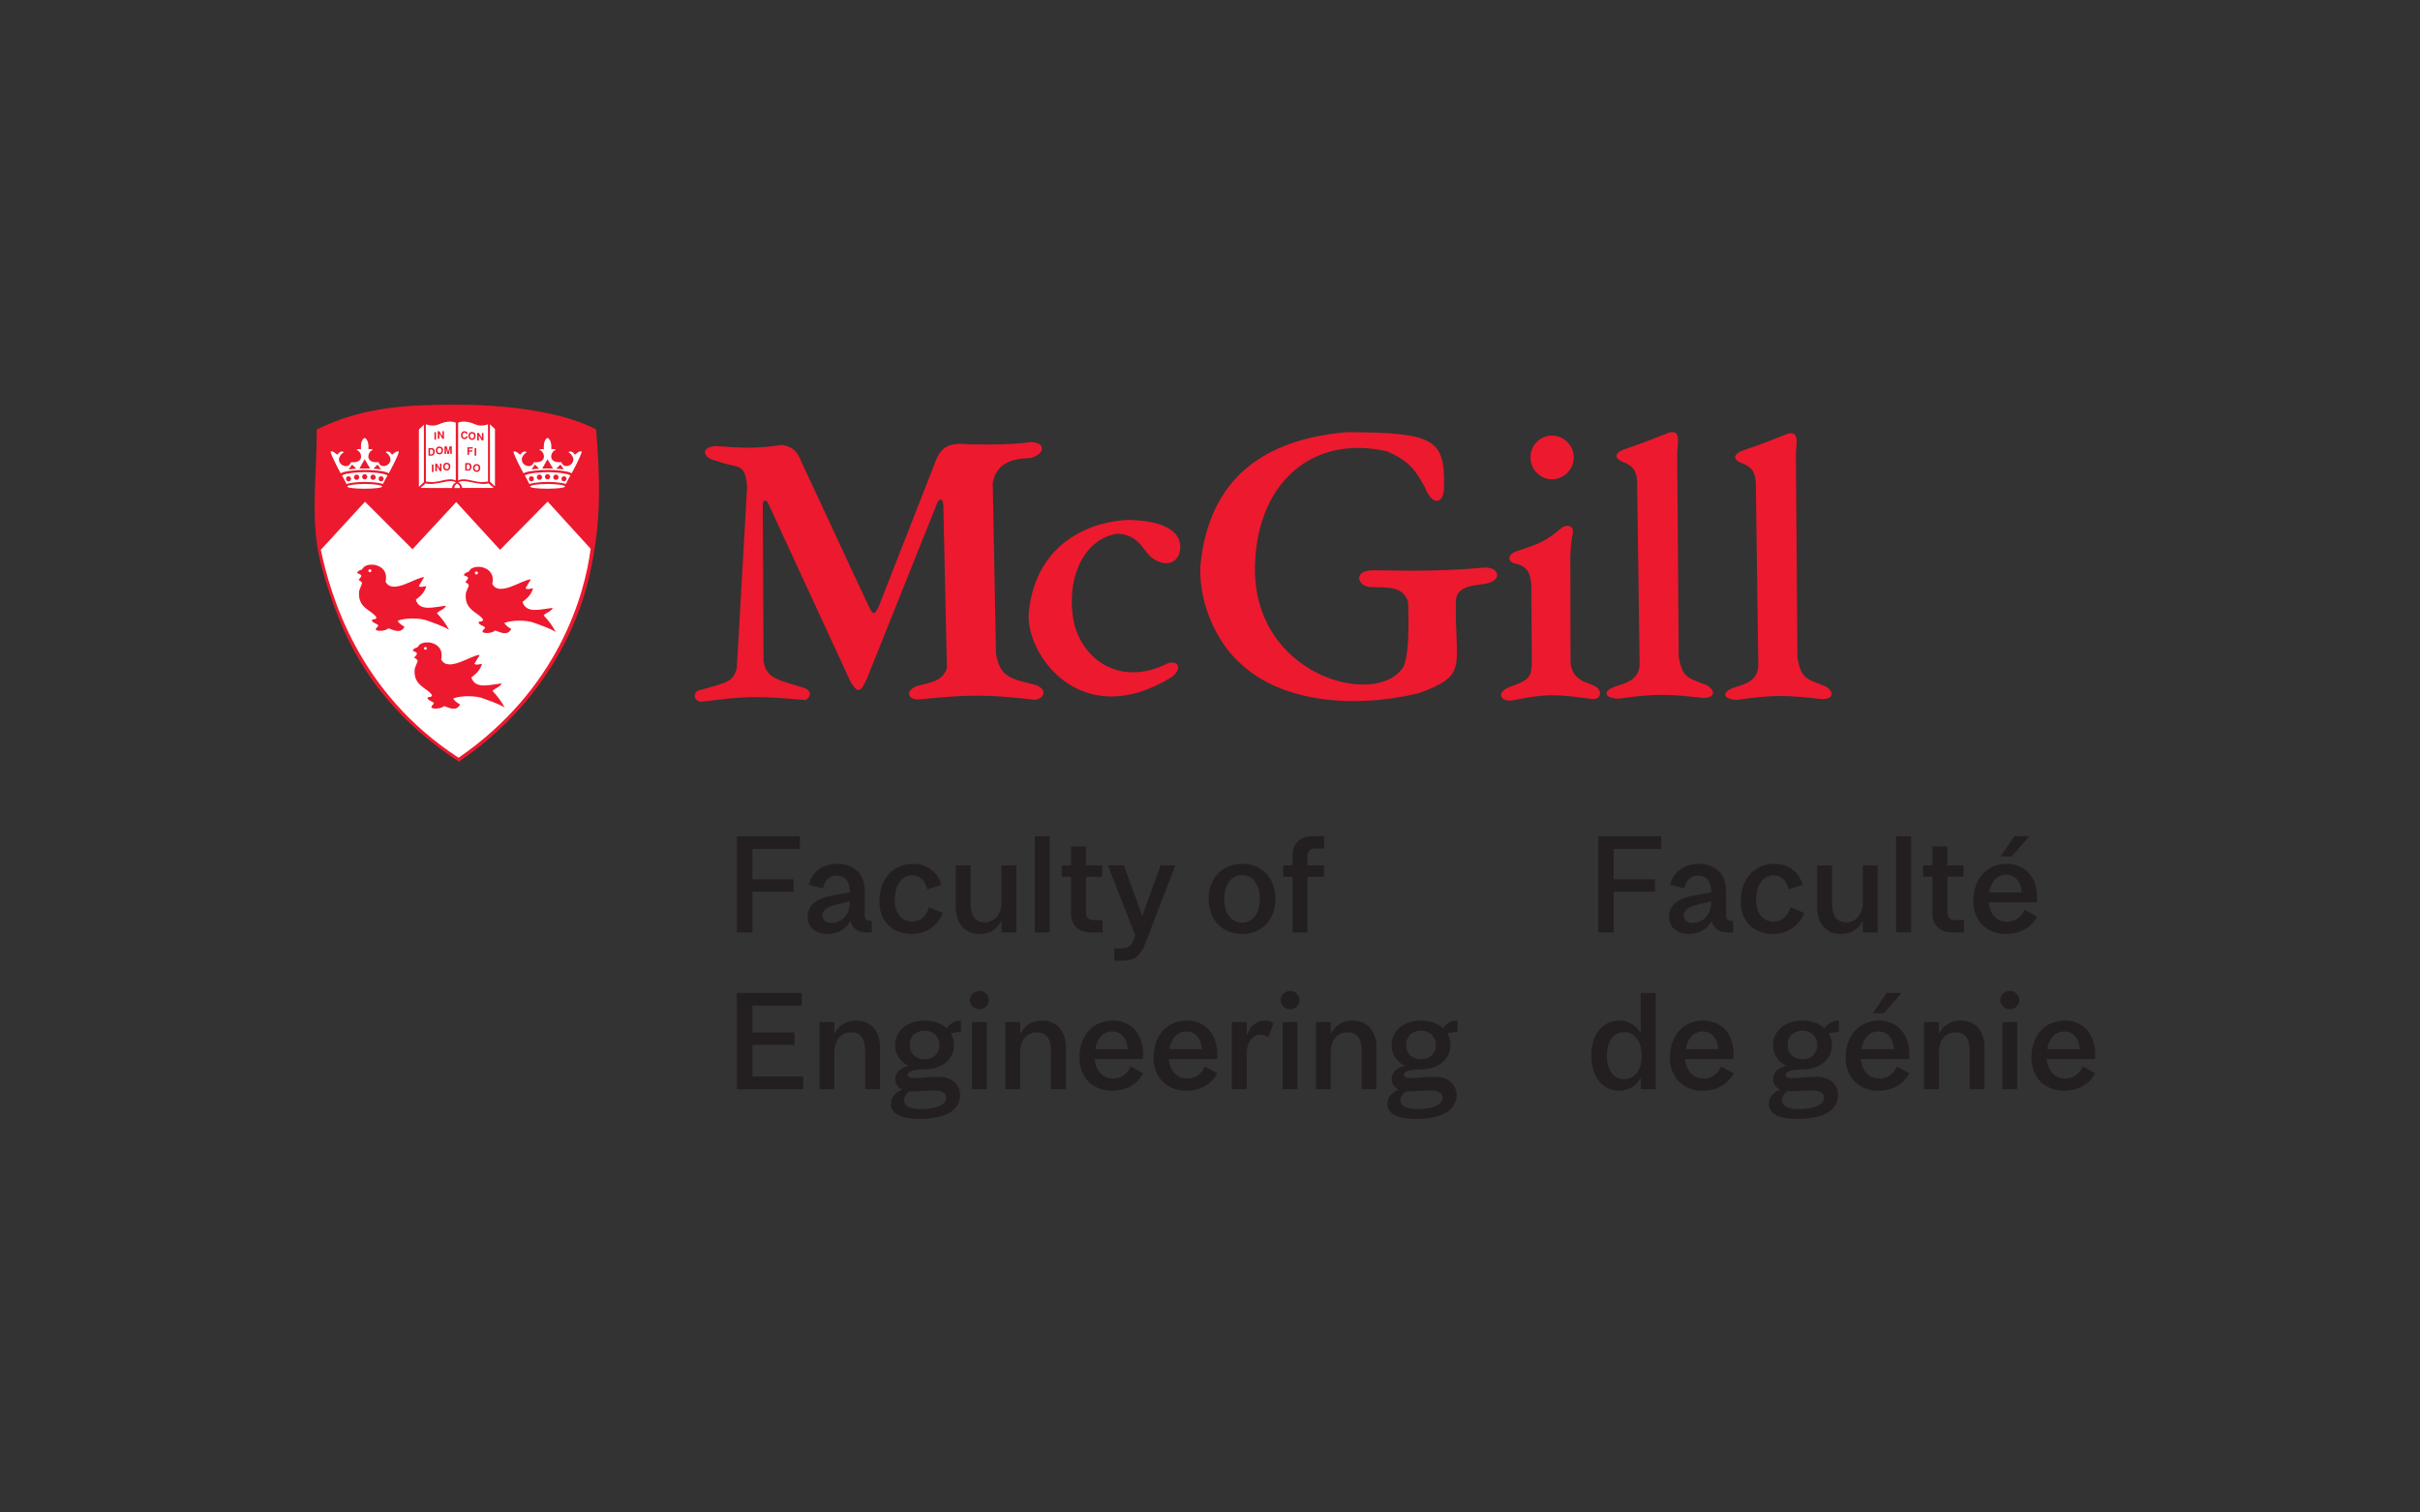 <?xml version="1.0" encoding="UTF-8"?>
<svg xmlns="http://www.w3.org/2000/svg" xmlns:xlink="http://www.w3.org/1999/xlink" width="400px" height="250px"
     viewBox="0 0 400 250" version="1.1">
    <rect x="0" y="0" width="400" height="250" fill="#333333" stroke="none"/>
    <title>Background</title>
    <g id="Page-1" stroke="none" stroke-width="1" fill="none" fill-rule="evenodd">
        <g id="McG_FAC-ENGINEERING_cmyk_red_ver_bi" transform="translate(52, 65)">
            <g id="g10"
               transform="translate(147.5, 60.454) scale(-1, 1) rotate(-180) translate(-147.5, -60.454) translate(0, 0.954)">
                <path d="M71.49,104.468 C71.177,108.725 69.851,107.436 66.603,108.725 C63.985,109.234 63.766,111.126 66.351,111.222 C71.021,110.874 73.355,110.812 77.232,111.411 C78.999,111.126 79.756,110.401 80.418,108.699 C83.67,101.82 88.399,91.503 91.647,84.633 C92.216,83.401 92.53,83.147 93.257,84.725 L102.844,109.234 C103.917,111.313 105.08,111.817 108.428,111.501 C114.197,111.411 115.619,111.567 118.458,111.883 C120.917,111.786 120.76,109.895 118.332,109.234 C114.607,109.201 112.651,107.94 112.086,105.166 L112.623,77.025 C113.219,72.836 115.396,72.708 119.31,71.701 C121.074,70.908 120.698,69.679 119.18,69.271 C111.016,70.217 108.177,70.155 100.068,69.364 C97.733,69.142 97.575,71.166 100.099,71.701 C103.096,72.361 103.852,72.897 104.515,74.474 L103.917,101.598 C103.822,102.671 103.157,102.671 102.751,101.41 L91.299,72.801 C90.228,70.374 89.754,70.374 88.587,72.265 L75.058,101.567 C74.647,102.577 74.141,102.264 74.078,101.631 L74.204,75.767 C74.583,72.771 76.667,72.579 80.892,71.257 C82.089,70.876 82.152,69.866 81.175,69.242 C72.91,69.933 71.588,69.933 63.923,68.954 C62.725,68.954 62.157,70.72 64.019,70.972 C68.085,72.138 69.189,72.201 69.789,74.543 L71.49,104.468 L71.49,104.468 Z M118.048,83.716 C119.275,96.081 129.527,98.983 134.792,99.013 C141.041,98.822 143.024,96.774 143.087,94.691 C143.154,92.608 141.671,91.503 140.063,91.95 C136.624,92.828 137.284,96.461 132.713,96.741 C127.54,95.985 124.416,90.181 125.3,83.243 C126.18,76.303 132.902,71.132 141.103,75.357 C143.087,75.801 143.248,74.155 141.64,73.021 C126.564,63.752 117.416,76.968 118.048,83.716 L118.048,83.716 Z M146.401,91.348 C147.79,106.202 157.313,112.418 170.715,113.523 C184.848,113.426 186.867,112.48 186.674,104.594 C186.774,101.758 184.881,101.093 183.556,104.315 C182.043,107.213 180.778,108.888 177.186,110.369 C165.009,113.113 155.988,105.288 155.451,91.979 C154.607,73.216 175.608,67.728 179.961,74.724 C180.874,76.556 180.874,81.412 180.75,85.419 C179.992,88.067 177.47,87.816 175.013,87.913 C172.357,87.72 171.412,90.721 174.979,90.692 C178.416,90.692 185.04,90.368 193.553,91.157 C196.08,91.063 196.272,88.762 193.18,88.414 C191.855,88.166 189.048,88.194 188.667,85.986 C188.349,74.571 190.999,73.467 182.389,70.339 C171.412,67.755 159.587,68.954 152.899,75.419 C149.905,78.067 146.146,84.159 146.401,91.348 L146.401,91.348 Z M201.123,88.13 C200.971,89.833 200.748,91.157 198.791,91.727 C197.404,91.855 196.742,93.115 198.729,93.87 C202.701,95.163 203.274,95.384 206.329,97.845 C207.276,98.351 208.382,97.941 207.847,96.239 C207.621,94.947 207.651,94.343 207.559,92.957 L207.59,75.544 C207.749,72.708 209.956,72.233 211.377,71.668 C212.793,71.097 212.924,69.429 211.248,69.395 C205.069,70.248 203.711,70.339 197.751,69.142 C195.76,69.11 195.319,70.624 197.782,71.507 C200.243,72.393 201.062,72.801 201.188,74.916 L201.123,88.13 L201.123,88.13 Z M219.011,74.976 C218.848,73.399 218.125,72.361 215.16,71.544 C212.827,70.781 213.109,69.553 215.474,69.459 C221.846,70.374 223.834,70.217 229.542,69.584 C231.785,69.618 231.404,71.068 230.016,71.73 C226.672,73.021 226.137,73.055 225.474,76.365 L225.223,109.799 C225.223,111.724 225.951,113.967 223.9,113.461 C220.078,111.946 219.765,111.817 216.296,110.621 C214.468,109.832 215.16,108.947 216.484,108.505 C218.345,107.749 218.501,106.615 218.597,105.26 L219.011,74.976 Z M238.63,74.787 C238.473,73.216 237.744,72.169 234.774,71.352 C232.441,70.596 232.732,69.364 235.094,69.271 C241.467,70.184 243.454,70.028 249.164,69.395 C251.402,69.429 251.024,70.876 249.636,71.544 C246.295,72.836 245.757,72.869 245.097,76.176 L244.839,109.61 C244.839,111.534 245.565,113.778 243.518,113.272 C239.698,111.758 239.381,111.629 235.91,110.43 C234.083,109.643 234.774,108.761 236.105,108.321 C237.964,107.56 238.123,106.426 238.216,105.068 L238.63,74.787 L238.63,74.787 Z M204.532,112.956 C206.485,112.956 208.127,111.344 208.127,109.359 C208.127,107.369 206.485,105.734 204.532,105.734 C202.574,105.734 200.971,107.369 200.971,109.359 C200.971,111.344 202.574,112.956 204.532,112.956 L204.532,112.956"
                      id="path12" fill="#ED192E"></path>
                <path d="M1.242,90.932 C-0.879,98.496 0.359,105.494 0.359,113.962 C7.933,117.724 15.428,118.066 23.549,118.066 C30.575,118.066 40.536,117.16 46.533,113.975 C47.149,105.993 47.503,98.965 45.454,89.901 C43.405,80.832 37.441,68.31 23.849,59.058 C9.012,68.782 4.161,80.536 1.242,90.932 L1.242,90.932"
                      id="path14" fill="#ED192E"></path>
                <path d="M8.333,102.026 L1.024,94.073 C2.662,86.457 7.212,70.482 23.796,59.708 C40.228,71.02 44.633,86.519 45.627,94.252 L38.521,102.048 L30.651,94.071 L23.406,101.973 L16.181,94.169 L8.333,102.026 L8.333,102.026"
                      id="path16" fill="#FFFFFF"></path>
                <path d="M6.196,108.168 L5.638,107.374 L6.886,107.493 L6.196,108.168 L6.196,108.168 Z M8.273,109.047 L9.175,107.517 L7.414,107.517 L8.273,109.047 Z M5.609,106.233 C5.839,106.233 6.024,106.045 6.024,105.808 C6.024,105.578 5.839,105.391 5.609,105.391 C5.378,105.391 5.194,105.578 5.194,105.808 C5.194,106.045 5.378,106.233 5.609,106.233 Z M6.935,106.508 C7.176,106.508 7.372,106.312 7.372,106.07 C7.372,105.819 7.176,105.635 6.935,105.635 C6.719,105.635 6.507,105.819 6.507,106.07 C6.507,106.312 6.719,106.508 6.935,106.508 Z M8.28,106.581 C8.512,106.581 8.711,106.388 8.711,106.149 C8.711,105.911 8.512,105.714 8.28,105.714 C8.053,105.714 7.852,105.911 7.852,106.149 C7.852,106.388 8.053,106.581 8.28,106.581 Z M8.286,104.176 C6.629,104.169 5.396,104.331 5.396,104.535 C5.396,104.743 6.621,104.951 8.286,104.957 C9.951,104.957 11.174,104.745 11.174,104.544 C11.174,104.336 9.941,104.179 8.286,104.176 L8.286,104.176 Z M10.998,106.233 C10.772,106.233 10.579,106.045 10.579,105.808 C10.579,105.578 10.772,105.391 10.998,105.391 C11.227,105.391 11.413,105.578 11.413,105.808 C11.413,106.045 11.227,106.233 10.998,106.233 Z M9.673,106.508 C9.429,106.508 9.233,106.312 9.233,106.07 C9.233,105.819 9.429,105.635 9.673,105.635 C9.895,105.635 10.098,105.819 10.098,106.07 C10.098,106.312 9.895,106.508 9.673,106.508 Z M10.413,108.168 L10.969,107.374 L9.72,107.493 L10.413,108.168 Z M8.284,105.298 C9.144,105.302 10.497,105.214 11.31,104.961 C11.508,105.38 11.862,106.089 12.057,106.376 C11.358,106.79 9.222,106.916 8.287,106.909 C7.351,106.909 5.212,106.788 4.517,106.372 C4.71,106.088 5.067,105.374 5.256,104.957 C6.074,105.206 7.423,105.296 8.284,105.298 L8.284,105.298 Z M8.284,107.285 C9.468,107.29 11.718,107.11 12.253,106.726 C12.441,107.02 13.807,109.582 13.937,110.314 C13.446,110.498 12.992,109.851 12.794,109.806 C12.448,110.344 12.106,110.344 11.936,110.319 C11.643,110.233 11.8,110.131 11.919,110.095 C13.757,108.542 11.036,107.001 10.564,108.564 C8.225,108.37 8.832,110.252 9.432,110.488 C9.832,110.604 9.508,110.666 9.384,110.709 C9.235,110.739 8.945,110.762 8.905,110.638 C8.945,111.558 8.832,112.278 8.278,112.586 C7.724,112.274 7.623,111.554 7.664,110.631 C7.623,110.753 7.335,110.737 7.185,110.705 C7.064,110.662 6.742,110.599 7.136,110.478 C7.741,110.243 8.347,108.362 6.007,108.555 C5.534,106.998 2.815,108.537 4.649,110.09 C4.769,110.127 4.93,110.228 4.636,110.314 C4.464,110.339 4.128,110.339 3.776,109.799 C3.577,109.848 3.122,110.493 2.631,110.31 C2.768,109.572 4.133,107.02 4.313,106.721 C4.85,107.107 7.1,107.285 8.284,107.285 L8.284,107.285"
                      id="path18" fill="#FFFFFF"></path>
                <path d="M36.42,108.168 L35.862,107.374 L37.111,107.493 L36.42,108.168 Z M38.498,109.047 L39.4,107.517 L37.636,107.517 L38.498,109.047 L38.498,109.047 Z M35.83,106.233 C36.064,106.233 36.25,106.045 36.25,105.808 C36.25,105.578 36.064,105.391 35.83,105.391 C35.603,105.391 35.418,105.578 35.418,105.808 C35.418,106.045 35.603,106.233 35.83,106.233 Z M37.157,106.508 C37.401,106.508 37.598,106.312 37.598,106.07 C37.598,105.819 37.401,105.635 37.157,105.635 C36.942,105.635 36.733,105.819 36.733,106.07 C36.733,106.312 36.942,106.508 37.157,106.508 Z M38.506,106.581 C38.739,106.581 38.934,106.388 38.934,106.149 C38.934,105.911 38.739,105.714 38.506,105.714 C38.278,105.714 38.073,105.911 38.073,106.149 C38.073,106.388 38.278,106.581 38.506,106.581 Z M38.51,104.176 C36.856,104.169 35.622,104.331 35.622,104.535 C35.622,104.743 36.846,104.951 38.51,104.957 C40.175,104.957 41.397,104.745 41.397,104.544 C41.397,104.336 40.166,104.179 38.51,104.176 L38.51,104.176 Z M41.224,106.233 C40.997,106.233 40.805,106.045 40.805,105.808 C40.805,105.578 40.997,105.391 41.224,105.391 C41.45,105.391 41.637,105.578 41.637,105.808 C41.637,106.045 41.45,106.233 41.224,106.233 Z M39.899,106.508 C39.653,106.508 39.453,106.312 39.453,106.07 C39.453,105.819 39.653,105.635 39.899,105.635 C40.12,105.635 40.322,105.819 40.322,106.07 C40.322,106.312 40.12,106.508 39.899,106.508 Z M40.638,108.168 L41.193,107.374 L39.944,107.493 L40.638,108.168 Z M38.507,105.298 C39.371,105.302 40.723,105.214 41.535,104.961 C41.731,105.38 42.084,106.089 42.279,106.376 C41.584,106.79 39.444,106.916 38.51,106.909 C37.573,106.909 35.437,106.788 34.744,106.372 C34.933,106.088 35.29,105.374 35.486,104.957 C36.298,105.206 37.648,105.296 38.507,105.298 Z M38.508,107.285 C39.692,107.29 41.943,107.11 42.481,106.726 C42.666,107.02 44.03,109.582 44.161,110.314 C43.669,110.498 43.221,109.851 43.018,109.806 C42.673,110.344 42.329,110.344 42.162,110.319 C41.868,110.233 42.023,110.131 42.143,110.095 C43.98,108.542 41.261,107.001 40.789,108.564 C38.446,108.37 39.056,110.252 39.66,110.488 C40.057,110.604 39.732,110.666 39.609,110.709 C39.459,110.739 39.169,110.762 39.133,110.638 C39.169,111.558 39.056,112.278 38.503,112.586 C37.949,112.274 37.847,111.554 37.887,110.631 C37.847,110.753 37.561,110.737 37.413,110.705 C37.291,110.662 36.966,110.599 37.359,110.478 C37.967,110.243 38.568,108.362 36.231,108.555 C35.755,106.998 33.041,108.537 34.874,110.09 C34.996,110.127 35.153,110.228 34.86,110.314 C34.685,110.339 34.354,110.339 33.999,109.799 C33.801,109.848 33.35,110.493 32.855,110.31 C32.991,109.572 34.358,107.02 34.54,106.721 C35.074,107.107 37.327,107.285 38.508,107.285 L38.508,107.285"
                      id="path20" fill="#FFFFFF"></path>
                <path d="M9.139,90.865 C9.277,90.865 9.386,90.759 9.386,90.618 C9.386,90.487 9.277,90.373 9.139,90.373 C9.004,90.373 8.894,90.487 8.894,90.618 C8.894,90.759 9.004,90.865 9.139,90.865 Z M7.372,87.318 C7.48,87.562 7.741,88.308 7.855,88.55 C7.741,88.811 7.48,89.052 7.259,89.052 C7.372,89.296 7.793,89.613 7.712,89.828 C7.63,90.045 7.437,90.026 7.004,90.253 C7.158,90.561 7.473,90.726 7.706,90.766 C7.935,90.809 7.94,91.149 8.344,91.37 C8.747,91.587 9.115,91.642 9.705,91.61 C10.295,91.579 12.229,91.046 11.728,88.811 C12.845,86.574 16.723,89.558 18.102,89.558 C17.842,89.052 17.469,88.55 17.224,88.064 C17.6,87.801 18.102,88.064 18.472,88.064 C18.102,86.838 17.357,86.335 16.723,85.829 C17.357,83.836 19.654,84.604 21.716,84.841 C21.462,84.16 20.598,84.097 20.224,83.596 C20.927,82.856 21.716,81.858 22.219,80.857 C21.292,81.469 19.35,82.103 18.713,82.343 C17.469,82.854 14.972,82.854 13.721,82.343 C13.983,81.858 14.468,81.599 14.857,81.359 C14.227,80.108 12.978,80.857 12.229,81.1 C11.598,80.612 10.432,80.576 10.108,80.857 C10.108,80.857 10.108,81.164 10.481,81.437 C10.735,81.791 9.735,81.858 9.474,82.343 C9.481,82.803 9.958,82.351 10.239,82.854 C9.605,84.097 6.997,84.338 7.372,87.318 L7.372,87.318"
                      id="path22" fill="#ED192E"></path>
                <path d="M26.745,90.508 C26.885,90.508 26.995,90.392 26.995,90.257 C26.995,90.112 26.885,90.002 26.745,90.002 C26.606,90.002 26.493,90.112 26.493,90.257 C26.493,90.392 26.606,90.508 26.745,90.508 Z M25.008,86.96 C25.124,87.202 25.382,87.947 25.495,88.189 C25.382,88.449 25.124,88.69 24.9,88.69 C25.008,88.935 25.432,89.252 25.351,89.466 C25.271,89.688 25.076,89.666 24.643,89.892 C24.798,90.199 25.115,90.363 25.343,90.407 C25.575,90.452 25.579,90.789 25.985,91.008 C26.387,91.223 26.756,91.281 27.343,91.252 C27.934,91.216 29.872,90.681 29.37,88.449 C30.487,86.215 34.362,89.19 35.739,89.19 C35.479,88.69 35.109,88.189 34.864,87.705 C35.237,87.442 35.739,87.705 36.112,87.705 C35.739,86.476 34.998,85.975 34.362,85.47 C34.998,83.475 37.293,84.242 39.355,84.479 C39.1,83.798 38.238,83.735 37.867,83.229 C38.566,82.497 39.355,81.502 39.858,80.496 C38.931,81.11 36.987,81.744 36.355,81.984 C35.109,82.488 32.612,82.488 31.362,81.984 C31.622,81.502 32.107,81.239 32.501,80.994 C31.865,79.746 30.615,80.496 29.872,80.734 C29.239,80.254 28.071,80.217 27.746,80.496 C27.746,80.496 27.746,80.808 28.119,81.081 C28.376,81.43 27.374,81.502 27.115,81.984 C27.119,82.444 27.598,81.993 27.875,82.488 C27.245,83.735 24.638,83.977 25.008,86.96 L25.008,86.96"
                      id="path24" fill="#ED192E"></path>
                <path d="M18.318,78.02 C18.444,78.02 18.546,77.913 18.546,77.788 C18.546,77.661 18.444,77.556 18.318,77.556 C18.187,77.556 18.083,77.661 18.083,77.788 C18.083,77.913 18.187,78.02 18.318,78.02 Z M16.558,74.469 C16.671,74.709 16.933,75.458 17.044,75.702 C16.933,75.961 16.671,76.201 16.447,76.201 C16.558,76.444 16.984,76.76 16.903,76.979 C16.818,77.2 16.631,77.179 16.193,77.402 C16.349,77.716 16.665,77.876 16.896,77.919 C17.127,77.963 17.133,78.304 17.534,78.524 C17.937,78.738 18.309,78.796 18.896,78.763 C19.484,78.732 21.423,78.197 20.921,75.961 C22.037,73.728 25.911,76.707 27.29,76.707 C27.032,76.201 26.658,75.702 26.415,75.215 C26.791,74.956 27.29,75.215 27.667,75.215 C27.29,73.987 26.548,73.487 25.911,72.983 C26.548,70.987 28.843,71.758 30.907,71.993 C30.651,71.309 29.786,71.247 29.416,70.745 C30.116,70.007 30.907,69.013 31.409,68.005 C30.485,68.622 28.54,69.255 27.907,69.499 C26.658,70.002 24.162,70.002 22.911,69.499 C23.175,69.013 23.656,68.753 24.049,68.507 C23.417,67.264 22.168,68.005 21.423,68.245 C20.788,67.762 19.623,67.73 19.3,68.005 C19.3,68.005 19.3,68.318 19.67,68.591 C19.926,68.946 18.927,69.013 18.667,69.499 C18.672,69.956 19.152,69.504 19.429,70.002 C18.796,71.247 16.186,71.491 16.558,74.469 L16.558,74.469"
                      id="path26" fill="#ED192E"></path>
                <path d="M18.387,114.82 C18.387,114.82 19.489,114.367 20.487,114.802 C21.574,115.271 22.555,115.432 23.337,115.086 L23.337,105.535 C22.662,105.857 21.915,105.734 20.863,105.477 C19.806,105.221 19.184,105.236 18.4,105.365 L18.387,114.82 Z M18.067,114.742 L17.24,113.962 L17.24,104.488 L18.067,105.269 L18.067,114.742 L18.067,114.742 Z M17.49,104.301 L18.357,105.061 C19.002,104.801 20.399,105.093 21.064,105.216 C22.175,105.429 22.632,105.563 23.362,105.236 C22.966,105.003 22.715,104.686 22.736,104.29 L17.49,104.301 L17.49,104.301 Z M29.617,104.308 L28.747,105.066 C28.1,104.805 26.705,105.095 26.039,105.221 C24.929,105.434 24.471,105.569 23.742,105.243 C24.139,105.014 24.388,104.69 24.369,104.301 L29.617,104.308 Z M28.983,114.819 L29.811,114.038 L29.811,104.564 L28.983,105.341 L28.983,114.819 Z M28.66,114.82 C28.66,114.82 27.573,114.367 26.577,114.802 C25.489,115.271 24.506,115.432 23.723,115.086 L23.723,105.535 C24.399,105.857 25.147,105.734 26.2,105.477 C27.255,105.221 27.875,105.236 28.66,105.365 L28.66,114.82 Z M23.536,105.033 C23.183,104.714 23.045,104.594 23.129,104.28 L24.016,104.28 C24.059,104.628 23.926,104.762 23.536,105.033 L23.536,105.033"
                      id="path28" fill="#FFFFFF"></path>
                <path d="M21.493,107.869 C21.493,107.637 21.574,107.411 21.848,107.411 C22.068,107.411 22.182,107.584 22.182,107.811 C22.182,107.949 22.157,108.227 21.848,108.227 C21.713,108.227 21.525,108.18 21.493,107.869 L21.493,107.869 Z M21.24,107.775 C21.214,108.125 21.434,108.486 21.848,108.471 C22.171,108.471 22.467,108.248 22.436,107.802 C22.424,107.515 22.278,107.185 21.833,107.175 C21.386,107.185 21.25,107.546 21.24,107.775 L21.24,107.775 Z M19.944,107.08 L19.944,108.328 L20.203,108.328 L20.715,107.483 L20.715,108.328 L20.974,108.328 L20.974,107.08 L20.715,107.08 L20.214,107.926 L20.214,107.08 L19.944,107.08 L19.944,107.08 Z M19.386,106.928 L19.386,108.173 L19.654,108.173 L19.654,106.928 L19.386,106.928 Z M21.469,109.928 L21.469,111.178 L21.848,111.178 L22.078,110.233 L22.308,111.178 L22.677,111.178 L22.677,109.928 L22.424,109.928 L22.424,110.925 L22.209,109.928 L21.94,109.928 L21.724,110.925 L21.724,109.928 L21.469,109.928 Z M20.283,110.546 C20.283,110.314 20.363,110.089 20.637,110.089 C20.855,110.089 20.974,110.26 20.974,110.488 C20.974,110.629 20.948,110.907 20.637,110.907 C20.5,110.907 20.313,110.855 20.283,110.546 Z M20.029,110.45 C20.004,110.802 20.22,111.166 20.637,111.147 C20.96,111.147 21.257,110.925 21.228,110.475 C21.214,110.194 21.064,109.861 20.624,109.851 C20.175,109.861 20.042,110.224 20.029,110.45 L20.029,110.45 Z M19.076,109.851 L19.33,109.851 C19.672,109.851 19.698,110.662 19.318,110.662 L19.076,110.662 L19.076,109.851 L19.076,109.851 Z M19.431,109.634 L18.822,109.634 L18.822,110.889 L19.414,110.889 C20.078,110.808 19.94,109.7 19.431,109.634 Z M20.358,112.427 L20.358,113.677 L20.613,113.677 L21.126,112.833 L21.126,113.677 L21.381,113.677 L21.381,112.427 L21.126,112.427 L20.624,113.272 L20.624,112.427 L20.358,112.427 Z M19.806,112.278 L19.806,113.524 L20.073,113.524 L20.073,112.278 L19.806,112.278 Z M26.438,107.644 C26.438,107.416 26.519,107.185 26.791,107.185 C27.005,107.185 27.125,107.36 27.125,107.589 C27.125,107.725 27.104,108.005 26.791,108.005 C26.653,108.005 26.469,107.951 26.438,107.644 L26.438,107.644 Z M26.184,107.551 C26.157,107.902 26.376,108.267 26.791,108.248 C27.115,108.248 27.413,108.025 27.381,107.574 C27.369,107.29 27.219,106.962 26.778,106.948 C26.334,106.962 26.193,107.323 26.184,107.551 L26.184,107.551 Z M25.155,107.376 L25.409,107.376 C25.75,107.376 25.772,108.191 25.395,108.191 L25.155,108.191 L25.155,107.376 Z M25.508,107.17 L24.895,107.17 L24.895,108.414 L25.489,108.414 C26.149,108.332 26.014,107.231 25.508,107.17 Z M26.451,109.634 L26.451,110.889 L26.715,110.889 L26.715,109.634 L26.451,109.634 Z M25.268,109.775 L25.268,111.025 L26.149,111.025 L26.149,110.802 L25.531,110.802 L25.531,110.516 L26.081,110.516 L26.081,110.3 L25.531,110.3 L25.531,109.775 L25.268,109.775 L25.268,109.775 Z M26.884,112.143 L26.884,113.388 L27.138,113.388 L27.656,112.544 L27.656,113.388 L27.912,113.388 L27.912,112.143 L27.656,112.143 L27.148,112.985 L27.148,112.143 L26.884,112.143 Z M25.672,112.944 C25.672,112.711 25.755,112.482 26.029,112.482 C26.247,112.482 26.363,112.657 26.363,112.886 C26.363,113.023 26.338,113.303 26.029,113.303 C25.892,113.303 25.706,113.253 25.672,112.944 Z M25.418,112.848 C25.395,113.197 25.609,113.565 26.029,113.547 C26.351,113.547 26.647,113.322 26.619,112.871 C26.606,112.586 26.455,112.259 26.014,112.248 C25.566,112.259 25.432,112.621 25.418,112.848 Z M24.196,113.06 C24.206,113.449 24.425,113.677 24.779,113.677 C25.09,113.677 25.288,113.5 25.299,113.221 L25.046,113.221 C25.046,113.315 24.977,113.449 24.79,113.449 C24.599,113.449 24.448,113.272 24.448,113.003 C24.448,112.815 24.562,112.602 24.762,112.602 C24.895,112.602 25.032,112.649 25.046,112.846 L25.299,112.846 C25.332,112.626 25.09,112.365 24.779,112.365 C24.448,112.365 24.183,112.602 24.196,113.06 L24.196,113.06"
                      id="path30" fill="#ED192E"></path>
                <polyline id="path32" fill="#231F20" fill-rule="nonzero"
                          points="69.798 46.73 80.209 46.73 80.209 44.632 72.363 44.632 72.363 39.607 79.17 39.607 79.17 37.549 72.363 37.549 72.363 30.827 69.798 30.827 69.798 46.73"></polyline>
                <path d="M85.379,32.397 C86.969,32.397 88.475,33.563 88.475,35.959 L86.248,35.43 C84.489,35.004 83.958,34.454 83.958,33.626 C83.958,32.906 84.468,32.397 85.379,32.397 Z M85.591,36.934 L88.475,37.465 C88.432,39.394 87.648,40.221 86.291,40.221 C85.146,40.221 84.277,39.501 84.043,38.1 L81.689,38.715 C82.262,41.027 84.17,42.171 86.46,42.171 C89.09,42.171 90.934,40.517 90.934,37.74 L90.934,33.669 C90.934,33.033 91.231,32.757 91.783,32.757 L92.101,32.757 L92.101,30.827 L91.231,30.827 C89.747,30.827 88.835,31.549 88.56,32.736 C87.86,31.421 86.46,30.573 84.807,30.573 C82.707,30.573 81.499,31.761 81.499,33.415 C81.499,35.089 82.623,36.405 85.591,36.934"
                      id="path34" fill="#231F20" fill-rule="nonzero"></path>
                <path d="M98.861,42.171 C101.15,42.171 102.974,40.921 103.589,38.694 L101.257,37.953 C100.939,39.373 100.069,40.263 98.797,40.263 C97.037,40.263 95.892,38.631 95.892,36.214 C95.892,34.008 97.016,32.608 98.775,32.608 C100.09,32.608 101.066,33.457 101.575,34.983 L103.865,34.051 C102.868,31.782 101.024,30.573 98.691,30.573 C95.701,30.573 93.347,32.481 93.347,36.001 C93.347,39.924 95.892,42.171 98.861,42.171"
                      id="path36" fill="#231F20" fill-rule="nonzero"></path>
                <path d="M105.982,41.918 L108.441,41.918 L108.441,35.471 C108.441,33.5 109.311,32.503 110.753,32.503 C112.364,32.503 113.53,33.776 113.53,35.768 L113.53,41.918 L115.99,41.918 L115.99,30.827 L113.53,30.827 L113.53,32.799 C112.873,31.4 111.621,30.573 109.905,30.573 C107.487,30.573 105.982,32.29 105.982,35.026 L105.982,41.918"
                      id="path38" fill="#231F20" fill-rule="nonzero"></path>
                <polyline id="path40" fill="#231F20" fill-rule="nonzero"
                          points="119.04 46.73 121.499 46.73 121.499 30.827 119.04 30.827 119.04 46.73"></polyline>
                <path d="M125.039,40.03 L123.49,40.03 L123.49,41.918 L125.039,41.918 L125.039,45.035 L127.499,45.035 L127.499,41.918 L130.17,41.918 L130.17,40.03 L127.499,40.03 L127.499,34.199 C127.499,33.287 127.922,32.863 128.813,32.863 L130.255,32.863 L130.255,30.827 L128.347,30.827 C126.226,30.827 125.039,32.078 125.039,33.923 L125.039,40.03"
                      id="path42" fill="#231F20" fill-rule="nonzero"></path>
                <path d="M132.181,28.198 L133.368,28.198 C134.387,28.198 134.959,28.516 135.362,29.598 L135.638,30.361 L131.121,41.918 L133.772,41.918 L136.803,33.563 L139.836,41.918 L142.275,41.918 L137.27,28.919 C136.528,26.991 135.51,26.163 133.623,26.163 L132.181,26.163 L132.181,28.198"
                      id="path44" fill="#231F20" fill-rule="nonzero"></path>
                <path d="M153.318,32.46 C155.099,32.46 156.243,34.008 156.243,36.361 C156.243,38.737 155.099,40.306 153.318,40.306 C151.493,40.306 150.349,38.737 150.349,36.361 C150.349,34.008 151.493,32.46 153.318,32.46 Z M153.318,42.171 C156.285,42.171 158.809,40.115 158.809,36.361 C158.809,32.63 156.285,30.573 153.318,30.573 C150.306,30.573 147.784,32.63 147.784,36.361 C147.784,40.115 150.306,42.171 153.318,42.171"
                      id="path46" fill="#231F20" fill-rule="nonzero"></path>
                <path d="M161.646,40.03 L160.098,40.03 L160.098,41.918 L161.646,41.918 L161.646,43.635 C161.646,45.48 162.834,46.73 164.954,46.73 L166.863,46.73 L166.863,44.694 L165.42,44.694 C164.53,44.694 164.106,44.271 164.106,43.381 L164.106,41.918 L166.84,41.918 L166.84,40.03 L164.106,40.03 L164.106,30.827 L161.646,30.827 L161.646,40.03"
                      id="path48" fill="#231F20" fill-rule="nonzero"></path>
                <polyline id="path50" fill="#231F20" fill-rule="nonzero"
                          points="69.798 20.822 80.527 20.822 80.527 18.724 72.363 18.724 72.363 14.292 79.318 14.292 79.318 12.256 72.363 12.256 72.363 7.019 80.76 7.019 80.76 4.919 69.798 4.919 69.798 20.822"></polyline>
                <path d="M83.449,16.01 L85.909,16.01 L85.909,14.036 C86.587,15.415 87.817,16.263 89.534,16.263 C91.952,16.263 93.457,14.546 93.457,11.81 L93.457,4.919 L90.998,4.919 L90.998,11.366 C90.998,13.337 90.128,14.334 88.686,14.334 C87.075,14.334 85.909,13.061 85.909,11.069 L85.909,4.919 L83.449,4.919 L83.449,16.01"
                      id="path52" fill="#231F20" fill-rule="nonzero"></path>
                <path d="M100.832,9.86 C102.295,9.86 103.271,10.835 103.271,12.213 C103.271,13.613 102.295,14.589 100.832,14.589 C99.348,14.589 98.351,13.613 98.351,12.213 C98.351,10.835 99.348,9.86 100.832,9.86 L100.832,9.86 Z M100.196,1.632 C103.271,1.632 104.394,2.608 104.394,3.498 C104.394,4.24 103.779,4.707 102.422,4.707 C100.789,4.707 99.793,4.559 98.69,4.559 C98.584,4.559 98.457,4.559 98.351,4.581 C97.715,4.135 97.418,3.541 97.418,3.074 C97.418,2.375 97.991,1.632 100.196,1.632 Z M97.142,4.855 C96.379,5.195 95.976,5.832 95.976,6.616 C95.976,7.633 96.718,8.397 98.139,8.779 C96.825,9.457 95.955,10.644 95.955,12.213 C95.955,14.715 98.16,16.263 100.832,16.263 C102.274,16.263 103.61,15.797 104.5,14.97 C104.988,15.797 105.794,16.263 106.853,16.263 L106.853,14.377 C106.303,14.377 105.751,14.313 105.178,14.122 C105.496,13.57 105.687,12.935 105.687,12.213 C105.687,9.712 103.482,8.185 100.832,8.185 C98.499,8.185 98.032,7.677 98.032,7.295 C98.032,6.934 98.393,6.743 99.263,6.743 C100.217,6.743 101.489,6.976 103.143,6.976 C105.137,6.976 106.705,5.874 106.705,3.923 C106.705,1.166 103.694,0 100.068,0 C96.231,0 95.255,1.251 95.255,2.523 C95.255,3.498 95.912,4.346 97.142,4.855"
                      id="path54" fill="#231F20" fill-rule="nonzero"></path>
                <path d="M108.652,16.01 L111.112,16.01 L111.112,4.919 L108.652,4.919 L108.652,16.01 Z M109.903,21.162 C110.73,21.162 111.451,20.462 111.451,19.635 C111.451,18.808 110.73,18.129 109.903,18.129 C109.034,18.129 108.313,18.808 108.313,19.635 C108.313,20.462 109.034,21.162 109.903,21.162"
                      id="path56" fill="#231F20" fill-rule="nonzero"></path>
                <path d="M114.164,16.01 L116.624,16.01 L116.624,14.036 C117.302,15.415 118.531,16.263 120.249,16.263 C122.667,16.263 124.172,14.546 124.172,11.81 L124.172,4.919 L121.713,4.919 L121.713,11.366 C121.713,13.337 120.843,14.334 119.401,14.334 C117.789,14.334 116.624,13.061 116.624,11.069 L116.624,4.919 L114.164,4.919 L114.164,16.01"
                      id="path58" fill="#231F20" fill-rule="nonzero"></path>
                <path d="M129.024,11.535 L134.43,11.535 C134.24,13.465 133.222,14.462 131.866,14.462 C130.381,14.462 129.342,13.38 129.024,11.535 Z M131.908,16.263 C134.665,16.263 136.891,14.44 136.954,10.751 C136.954,10.453 136.954,10.2 136.933,9.903 L128.939,9.903 C129.088,7.973 130.253,6.679 132.014,6.679 C133.286,6.679 134.326,7.401 134.897,8.673 L136.975,7.527 C135.81,5.513 133.964,4.665 131.76,4.665 C128.791,4.665 126.415,6.722 126.415,10.093 C126.415,13.995 128.833,16.263 131.908,16.263"
                      id="path60" fill="#231F20" fill-rule="nonzero"></path>
                <path d="M141.275,11.535 L146.683,11.535 C146.492,13.465 145.474,14.462 144.117,14.462 C142.633,14.462 141.593,13.38 141.275,11.535 Z M144.159,16.263 C146.915,16.263 149.142,14.44 149.206,10.751 C149.206,10.453 149.206,10.2 149.184,9.903 L141.19,9.903 C141.339,7.973 142.504,6.679 144.265,6.679 C145.537,6.679 146.576,7.401 147.149,8.673 L149.226,7.527 C148.061,5.513 146.216,4.665 144.011,4.665 C141.042,4.665 138.668,6.722 138.668,10.093 C138.668,13.995 141.084,16.263 144.159,16.263"
                      id="path62" fill="#231F20" fill-rule="nonzero"></path>
                <path d="M151.619,16.01 L154.078,16.01 L154.078,13.846 C154.652,15.352 155.627,16.263 157.026,16.263 C157.514,16.263 158.045,16.136 158.49,15.84 L157.662,13.507 C157.238,13.804 156.793,13.931 156.348,13.931 C154.969,13.931 154.078,12.679 154.078,10.729 L154.078,4.919 L151.619,4.919 L151.619,16.01"
                      id="path64" fill="#231F20" fill-rule="nonzero"></path>
                <path d="M159.992,16.01 L162.453,16.01 L162.453,4.919 L159.992,4.919 L159.992,16.01 Z M161.243,21.162 C162.071,21.162 162.792,20.462 162.792,19.635 C162.792,18.808 162.071,18.129 161.243,18.129 C160.374,18.129 159.653,18.808 159.653,19.635 C159.653,20.462 160.374,21.162 161.243,21.162"
                      id="path66" fill="#231F20" fill-rule="nonzero"></path>
                <path d="M165.504,16.01 L167.963,16.01 L167.963,14.036 C168.642,15.415 169.872,16.263 171.59,16.263 C174.005,16.263 175.513,14.546 175.513,11.81 L175.513,4.919 L173.053,4.919 L173.053,11.366 C173.053,13.337 172.182,14.334 170.741,14.334 C169.13,14.334 167.963,13.061 167.963,11.069 L167.963,4.919 L165.504,4.919 L165.504,16.01"
                      id="path68" fill="#231F20" fill-rule="nonzero"></path>
                <path d="M182.886,9.86 C184.351,9.86 185.326,10.835 185.326,12.213 C185.326,13.613 184.351,14.589 182.886,14.589 C181.403,14.589 180.406,13.613 180.406,12.213 C180.406,10.835 181.403,9.86 182.886,9.86 L182.886,9.86 Z M182.25,1.632 C185.326,1.632 186.449,2.608 186.449,3.498 C186.449,4.24 185.834,4.707 184.477,4.707 C182.845,4.707 181.848,4.559 180.745,4.559 C180.639,4.559 180.513,4.559 180.406,4.581 C179.77,4.135 179.473,3.541 179.473,3.074 C179.473,2.375 180.045,1.632 182.25,1.632 L182.25,1.632 Z M179.197,4.855 C178.434,5.195 178.03,5.832 178.03,6.616 C178.03,7.633 178.774,8.397 180.194,8.779 C178.88,9.457 178.01,10.644 178.01,12.213 C178.01,14.715 180.215,16.263 182.886,16.263 C184.328,16.263 185.665,15.797 186.555,14.97 C187.043,15.797 187.848,16.263 188.91,16.263 L188.91,14.377 C188.357,14.377 187.806,14.313 187.234,14.122 C187.552,13.57 187.742,12.935 187.742,12.213 C187.742,9.712 185.537,8.185 182.886,8.185 C180.554,8.185 180.088,7.677 180.088,7.295 C180.088,6.934 180.448,6.743 181.317,6.743 C182.272,6.743 183.544,6.976 185.198,6.976 C187.191,6.976 188.761,5.874 188.761,3.923 C188.761,1.166 185.75,0 182.124,0 C178.286,0 177.31,1.251 177.31,2.523 C177.31,3.498 177.968,4.346 179.197,4.855"
                      id="path70" fill="#231F20" fill-rule="nonzero"></path>
                <polyline id="path72" fill="#231F20" fill-rule="nonzero"
                          points="212.172 46.732 222.582 46.732 222.582 44.632 214.736 44.632 214.736 39.607 221.544 39.607 221.544 37.55 214.736 37.55 214.736 30.829 212.172 30.829 212.172 46.732"></polyline>
                <path d="M227.753,32.398 C229.344,32.398 230.849,33.564 230.849,35.961 L228.622,35.43 C226.863,35.006 226.333,34.454 226.333,33.627 C226.333,32.906 226.841,32.398 227.753,32.398 L227.753,32.398 Z M227.966,36.936 L230.849,37.465 C230.807,39.395 230.022,40.223 228.664,40.223 C227.52,40.223 226.651,39.501 226.417,38.102 L224.063,38.716 C224.636,41.028 226.545,42.173 228.835,42.173 C231.464,42.173 233.309,40.52 233.309,37.741 L233.309,33.67 C233.309,33.034 233.606,32.759 234.156,32.759 L234.475,32.759 L234.475,30.829 L233.606,30.829 C232.121,30.829 231.211,31.549 230.934,32.737 C230.233,31.423 228.835,30.574 227.181,30.574 C225.081,30.574 223.873,31.762 223.873,33.416 C223.873,35.091 224.996,36.405 227.966,36.936"
                      id="path74" fill="#231F20" fill-rule="nonzero"></path>
                <path d="M241.235,42.173 C243.526,42.173 245.348,40.922 245.964,38.696 L243.631,37.953 C243.313,39.374 242.444,40.264 241.172,40.264 C239.412,40.264 238.267,38.631 238.267,36.214 C238.267,34.009 239.39,32.61 241.151,32.61 C242.465,32.61 243.44,33.458 243.949,34.984 L246.24,34.052 C245.243,31.783 243.398,30.574 241.066,30.574 C238.076,30.574 235.723,32.483 235.723,36.002 C235.723,39.925 238.267,42.173 241.235,42.173"
                      id="path76" fill="#231F20" fill-rule="nonzero"></path>
                <path d="M248.356,41.918 L250.816,41.918 L250.816,35.473 C250.816,33.5 251.685,32.504 253.126,32.504 C254.739,32.504 255.905,33.776 255.905,35.77 L255.905,41.918 L258.363,41.918 L258.363,30.829 L255.905,30.829 L255.905,32.801 C255.247,31.402 253.996,30.574 252.279,30.574 C249.861,30.574 248.356,32.292 248.356,35.027 L248.356,41.918"
                      id="path78" fill="#231F20" fill-rule="nonzero"></path>
                <polyline id="path80" fill="#231F20" fill-rule="nonzero"
                          points="261.412 46.732 263.872 46.732 263.872 30.829 261.412 30.829 261.412 46.732"></polyline>
                <path d="M267.411,40.032 L265.863,40.032 L265.863,41.918 L267.411,41.918 L267.411,45.035 L269.871,45.035 L269.871,41.918 L272.542,41.918 L272.542,40.032 L269.871,40.032 L269.871,34.2 C269.871,33.288 270.295,32.865 271.186,32.865 L272.627,32.865 L272.627,30.829 L270.718,30.829 C268.6,30.829 267.411,32.081 267.411,33.925 L267.411,40.032"
                      id="path82" fill="#231F20" fill-rule="nonzero"></path>
                <path d="M280.937,46.732 L283.418,46.732 L280.491,43.381 L278.667,43.381 L280.937,46.732 Z M276.781,37.445 L282.188,37.445 C281.996,39.374 280.979,40.37 279.622,40.37 C278.137,40.37 277.099,39.289 276.781,37.445 Z M279.665,42.173 C282.422,42.173 284.647,40.35 284.711,36.66 C284.711,36.363 284.711,36.108 284.691,35.811 L276.697,35.811 C276.844,33.882 278.011,32.589 279.771,32.589 C281.043,32.589 282.082,33.309 282.655,34.582 L284.733,33.438 C283.566,31.423 281.721,30.574 279.516,30.574 C276.549,30.574 274.173,32.63 274.173,36.002 C274.173,39.904 276.591,42.173 279.665,42.173"
                      id="path84" fill="#231F20" fill-rule="nonzero"></path>
                <path d="M216.433,6.575 C218.214,6.575 219.36,8.144 219.36,10.455 C219.36,12.788 218.214,14.356 216.433,14.356 C214.674,14.356 213.593,12.788 213.593,10.455 C213.593,8.144 214.674,6.575 216.433,6.575 Z M215.607,16.265 C217.112,16.265 218.405,15.522 219.21,14.145 L219.21,20.824 L221.67,20.824 L221.67,4.921 L219.21,4.921 L219.21,6.787 C218.405,5.409 217.112,4.666 215.607,4.666 C213.125,4.666 211.027,6.722 211.027,10.455 C211.027,14.208 213.125,16.265 215.607,16.265"
                      id="path86" fill="#231F20" fill-rule="nonzero"></path>
                <path d="M226.628,11.536 L232.036,11.536 C231.845,13.466 230.827,14.462 229.47,14.462 C227.985,14.462 226.946,13.381 226.628,11.536 Z M229.512,16.265 C232.269,16.265 234.496,14.441 234.559,10.752 C234.559,10.455 234.559,10.2 234.539,9.903 L226.545,9.903 C226.693,7.973 227.859,6.681 229.618,6.681 C230.89,6.681 231.93,7.401 232.502,8.674 L234.58,7.53 C233.414,5.515 231.569,4.666 229.364,4.666 C226.396,4.666 224.021,6.722 224.021,10.094 C224.021,13.996 226.438,16.265 229.512,16.265"
                      id="path88" fill="#231F20" fill-rule="nonzero"></path>
                <path d="M245.939,9.862 C247.403,9.862 248.379,10.837 248.379,12.215 C248.379,13.614 247.403,14.589 245.939,14.589 C244.457,14.589 243.459,13.614 243.459,12.215 C243.459,10.837 244.457,9.862 245.939,9.862 Z M245.303,1.634 C248.379,1.634 249.503,2.61 249.503,3.5 C249.503,4.243 248.887,4.708 247.53,4.708 C245.898,4.708 244.901,4.56 243.798,4.56 C243.692,4.56 243.566,4.56 243.459,4.581 C242.823,4.137 242.527,3.542 242.527,3.077 C242.527,2.376 243.099,1.634 245.303,1.634 L245.303,1.634 Z M242.251,4.857 C241.488,5.196 241.084,5.832 241.084,6.616 C241.084,7.635 241.827,8.398 243.247,8.779 C241.933,9.458 241.064,10.646 241.064,12.215 C241.064,14.717 243.268,16.265 245.939,16.265 C247.382,16.265 248.719,15.798 249.609,14.971 C250.096,15.798 250.902,16.265 251.963,16.265 L251.963,14.377 C251.411,14.377 250.86,14.315 250.287,14.124 C250.605,13.572 250.796,12.936 250.796,12.215 C250.796,9.712 248.59,8.186 245.939,8.186 C243.608,8.186 243.141,7.677 243.141,7.295 C243.141,6.935 243.502,6.744 244.371,6.744 C245.326,6.744 246.598,6.978 248.251,6.978 C250.245,6.978 251.815,5.874 251.815,3.924 C251.815,1.168 248.803,0.001 245.177,0.001 C241.339,0.001 240.363,1.253 240.363,2.525 C240.363,3.5 241.021,4.349 242.251,4.857"
                      id="path90" fill="#231F20" fill-rule="nonzero"></path>
                <path d="M259.824,20.824 L262.305,20.824 L259.379,17.473 L257.556,17.473 L259.824,20.824 Z M255.668,11.536 L261.076,11.536 C260.885,13.466 259.867,14.462 258.509,14.462 C257.024,14.462 255.987,13.381 255.668,11.536 Z M258.552,16.265 C261.309,16.265 263.536,14.441 263.598,10.752 C263.598,10.455 263.598,10.2 263.578,9.903 L255.584,9.903 C255.733,7.973 256.898,6.681 258.658,6.681 C259.93,6.681 260.97,7.401 261.542,8.674 L263.62,7.53 C262.453,5.515 260.608,4.666 258.404,4.666 C255.436,4.666 253.061,6.722 253.061,10.094 C253.061,13.996 255.478,16.265 258.552,16.265"
                      id="path92" fill="#231F20" fill-rule="nonzero"></path>
                <path d="M266.012,16.01 L268.472,16.01 L268.472,14.039 C269.151,15.417 270.38,16.265 272.098,16.265 C274.516,16.265 276.021,14.547 276.021,11.812 L276.021,4.921 L273.561,4.921 L273.561,11.366 C273.561,13.338 272.692,14.335 271.25,14.335 C269.638,14.335 268.472,13.064 268.472,11.069 L268.472,4.921 L266.012,4.921 L266.012,16.01"
                      id="path94" fill="#231F20" fill-rule="nonzero"></path>
                <path d="M278.964,16.01 L281.424,16.01 L281.424,4.921 L278.964,4.921 L278.964,16.01 Z M280.216,21.162 C281.043,21.162 281.763,20.463 281.763,19.636 C281.763,18.809 281.043,18.131 280.216,18.131 C279.347,18.131 278.625,18.809 278.625,19.636 C278.625,20.463 279.347,21.162 280.216,21.162"
                      id="path96" fill="#231F20" fill-rule="nonzero"></path>
                <path d="M286.383,11.536 L291.791,11.536 C291.6,13.466 290.583,14.462 289.225,14.462 C287.74,14.462 286.702,13.381 286.383,11.536 Z M289.267,16.265 C292.024,16.265 294.251,14.441 294.313,10.752 C294.313,10.455 294.313,10.2 294.293,9.903 L286.3,9.903 C286.448,7.973 287.614,6.681 289.373,6.681 C290.645,6.681 291.685,7.401 292.257,8.674 L294.336,7.53 C293.169,5.515 291.323,4.666 289.119,4.666 C286.151,4.666 283.776,6.722 283.776,10.094 C283.776,13.996 286.194,16.265 289.267,16.265"
                      id="path98" fill="#231F20" fill-rule="nonzero"></path>
            </g>
        </g>
    </g>
</svg>
